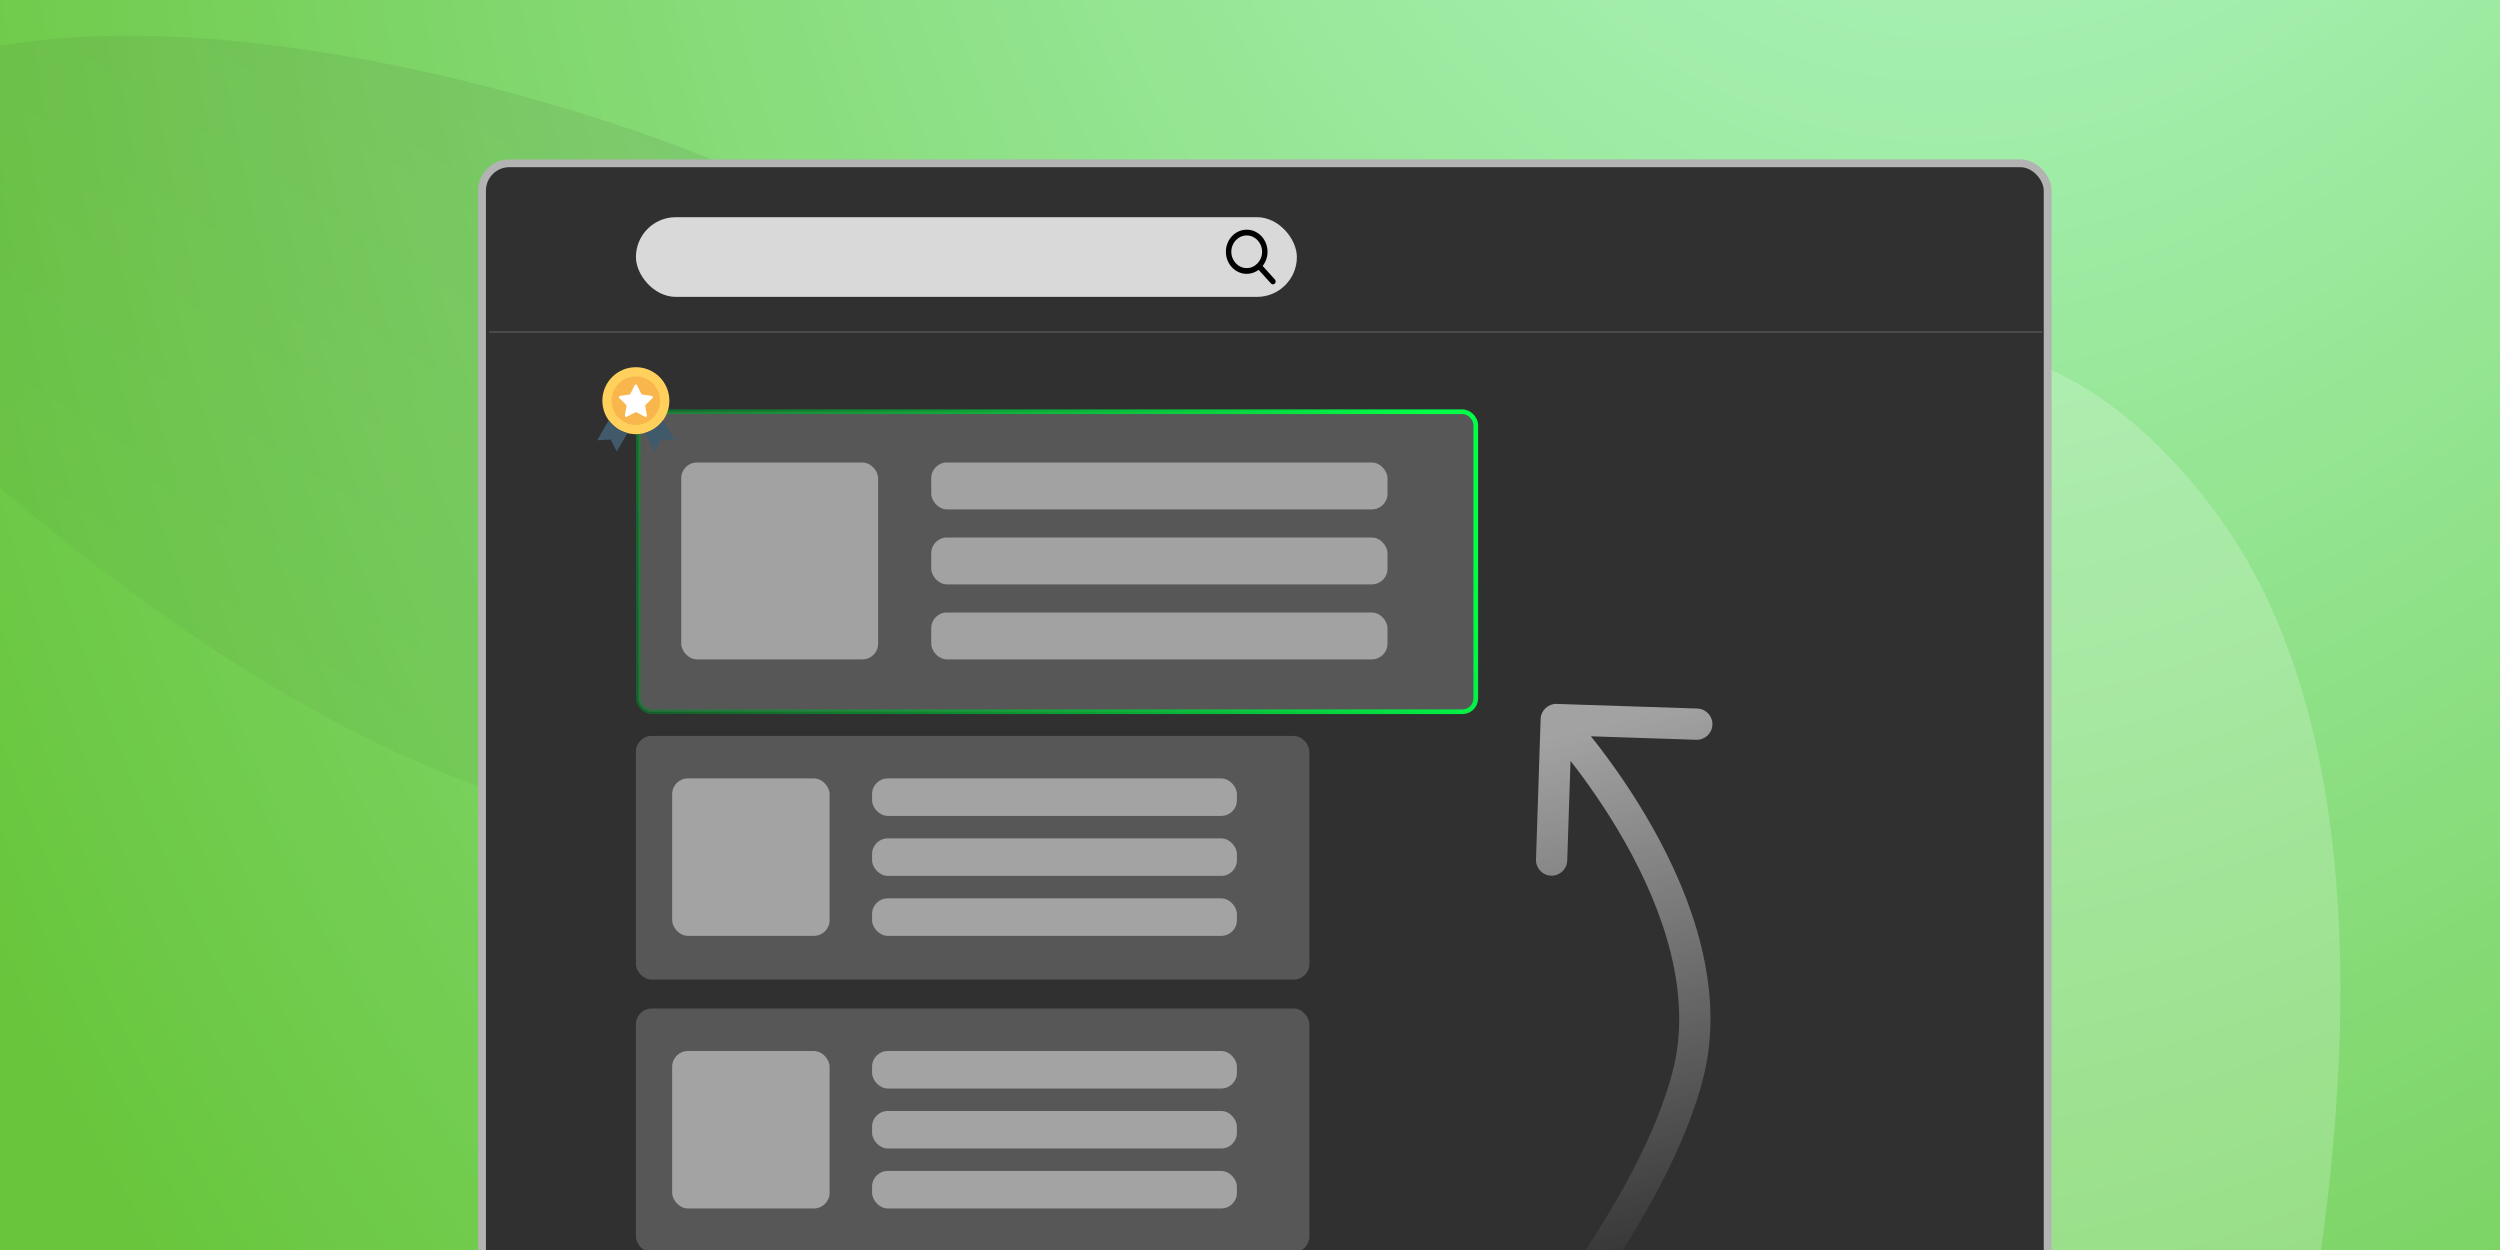 <svg width="1600" height="800" viewBox="0 0 1600 800" fill="none" xmlns="http://www.w3.org/2000/svg">
<g clip-path="url(#clip0_56_4)">
<rect width="1600" height="800" fill="white"/>
<rect width="1600" height="800" fill="url(#paint0_diamond_56_4)"/>
<g filter="url(#filter0_f_56_4)">
<path d="M486.5 525C238.5 568.5 -84.5 236 -93 224.5C-159.333 230.833 -260.3 212.9 -133.5 90.5C25 -62.5 439.005 87.844 486.5 116.5C665.5 224.5 734.5 481.5 486.5 525Z" fill="url(#paint1_linear_56_4)" fill-opacity="0.1"/>
</g>
<g filter="url(#filter1_f_56_4)">
<path d="M1417.01 326.56C1598.59 568.214 1418.72 1094.85 1411.05 1110.21C1453.94 1177.73 1489.73 1295.52 1289.73 1226.51C1039.73 1140.23 975.149 615.417 979.947 548.997C998.029 298.673 1235.43 84.907 1417.01 326.56Z" fill="white" fill-opacity="0.2"/>
</g>
<rect width="1600" height="800" fill="white" fill-opacity="0.2"/>
<g filter="url(#filter2_d_56_4)">
<g clip-path="url(#clip1_56_4)">
<path d="M924.738 292.026L885.155 280.664C882.267 279.835 880.541 276.883 881.234 273.96C881.927 271.037 884.795 269.174 887.747 269.73C889.988 270.151 892.812 266.024 894.707 262.021C897.616 255.876 899.457 248.292 900.295 244.318C900.664 242.571 901.841 241.101 903.467 240.361C905.092 239.62 906.973 239.696 908.534 240.564C911.078 241.98 913.941 243.15 917.045 244.041C920.189 244.943 923.268 245.472 926.197 245.612C927.978 245.698 929.615 246.623 930.606 248.107C931.596 249.59 931.825 251.456 931.221 253.134C925.502 269.033 925.277 280.177 928.349 281.385C931.143 282.484 932.581 285.584 931.617 288.427C930.651 291.27 927.624 292.854 924.738 292.026Z" fill="#FFB500"/>
<path d="M928.349 281.386C925.277 280.177 925.502 269.033 931.221 253.135C931.825 251.456 931.596 249.59 930.606 248.107C929.615 246.623 927.978 245.698 926.197 245.612C923.29 245.473 920.234 244.95 917.115 244.06L904.975 286.354L924.738 292.026C927.624 292.855 930.652 291.27 931.617 288.428C932.581 285.584 931.143 282.485 928.349 281.386Z" fill="#FF7403"/>
<path d="M886.108 229.811C885.007 229.495 883.993 228.841 883.233 227.871L871.443 212.797C856.091 193.168 851.038 167.122 857.926 143.125L858.066 142.637C858.923 139.652 862.039 137.926 865.025 138.783L893.068 146.833C896.053 147.69 897.779 150.805 896.922 153.791C896.065 156.777 892.95 158.502 889.964 157.645L867.517 151.202C863.592 170.314 868.219 190.414 880.305 205.866L892.095 220.94C894.008 223.387 893.576 226.922 891.129 228.836C889.653 229.99 887.781 230.291 886.108 229.811Z" fill="#FFC12E"/>
<path d="M950.82 248.386C949.145 247.906 947.716 246.656 947.078 244.892C946.022 241.971 947.533 238.746 950.455 237.689L968.477 231.17C986.933 224.494 1001.53 209.916 1008.35 191.629L985.504 185.07C982.519 184.213 980.793 181.097 981.65 178.112C982.507 175.126 985.622 173.4 988.608 174.257L1017.06 182.423C1020.04 183.28 1021.77 186.396 1020.91 189.381L1020.78 189.829C1013.89 213.854 995.763 233.263 972.303 241.748L954.281 248.268C953.124 248.686 951.918 248.702 950.82 248.386Z" fill="#FF7403"/>
<path d="M913.941 254.854C893.434 248.967 881.872 233.863 879.575 209.96C877.747 190.935 882.127 169.817 885.326 154.398C886.63 148.109 888.212 140.482 888.272 137.152C886.481 135.788 885.615 133.417 886.273 131.124L1003.1 164.659C1002.41 167.073 1000.24 168.663 997.86 168.731C996.034 171.635 993.172 179.338 990.815 185.681C985.356 200.372 977.881 220.493 966.358 235.425C951.907 254.152 934.271 260.689 913.941 254.854Z" fill="#FFE645"/>
<path d="M914.011 254.873C934.312 260.673 951.924 254.131 966.358 235.425C977.881 220.493 985.357 200.372 990.815 185.681C993.172 179.337 996.034 171.634 997.86 168.731C1000.24 168.663 1002.41 167.073 1003.1 164.659L944.718 147.899L914.011 254.873Z" fill="#FFC12E"/>
<path d="M1003.07 170.501L883.208 136.096C880.222 135.239 878.496 132.123 879.353 129.138C880.21 126.152 883.326 124.426 886.312 125.283L1006.17 159.688C1009.16 160.545 1010.88 163.661 1010.02 166.646C1009.17 169.632 1006.05 171.358 1003.07 170.501Z" fill="#FFC12E"/>
<path d="M1006.17 159.688L946.27 142.494L943.166 153.307L1003.07 170.501C1006.05 171.358 1009.17 169.632 1010.02 166.646C1010.88 163.661 1009.16 160.545 1006.17 159.688Z" fill="#FF9300"/>
<path d="M927.885 313.477L871.11 297.18C868.124 296.323 866.399 293.208 867.256 290.222L870.636 278.447C872.632 271.491 879.916 267.456 886.872 269.453L929.23 281.612C936.185 283.608 940.22 290.892 938.223 297.847L934.843 309.623C933.986 312.609 930.871 314.334 927.885 313.477Z" fill="#FFE645"/>
<path d="M929.23 281.612L908.079 275.541L899.526 305.337L927.885 313.478C930.871 314.335 933.986 312.609 934.843 309.623L938.223 297.848C940.22 290.892 936.185 283.608 929.23 281.612Z" fill="#FFC12E"/>
<path d="M929.265 184.771L927.295 185.329C926.676 185.526 926.124 185.493 925.721 185.377C924.048 184.897 923.408 182.778 923.921 180.99C924.268 179.779 925.118 178.775 926.471 178.414L935.407 175.986C935.951 175.83 936.561 175.88 937.196 176.062C939.041 176.592 940.861 178.3 940.364 180.03L929.836 216.708C929.306 218.553 926.792 218.83 924.543 218.185C922.294 217.539 920.309 215.971 920.839 214.125L929.265 184.771Z" fill="#FF7403"/>
<path d="M937.196 176.062C937.017 176.01 936.842 175.973 936.668 175.944L924.543 218.184C926.792 218.83 929.306 218.553 929.836 216.707L940.364 180.03C940.861 178.3 939.042 176.591 937.196 176.062Z" fill="#E5002E"/>
<path d="M938.451 339.993L848.087 314.054C845.102 313.197 843.376 310.082 844.233 307.096L850.44 285.471C851.297 282.485 854.413 280.759 857.399 281.616L947.763 307.555C950.748 308.412 952.474 311.528 951.617 314.513L945.41 336.139C944.553 339.125 941.437 340.85 938.451 339.993Z" fill="#FF3D4A"/>
<path d="M947.763 307.555L902.609 294.594L893.298 327.032L938.452 339.993C941.437 340.85 944.553 339.125 945.41 336.139L951.617 314.513C952.474 311.528 950.749 308.412 947.763 307.555Z" fill="#C20020"/>
</g>
<rect x="298.5" y="94.5" width="1002" height="841" rx="17.5" fill="#303030" stroke="#B3B3B3" stroke-width="5"/>
<g filter="url(#filter3_d_56_4)">
<rect x="398.5" y="243.5" width="536" height="192" rx="8.5" fill="#575757" stroke="url(#paint2_linear_56_4)" stroke-width="3"/>
<rect x="426" y="276" width="126" height="126" rx="10" fill="#A2A2A2"/>
<rect x="586" y="276" width="292" height="30" rx="10" fill="#A2A2A2"/>
<rect x="586" y="324" width="292" height="30" rx="10" fill="#A2A2A2"/>
<rect x="586" y="372" width="292" height="30" rx="10" fill="#A2A2A2"/>
<path d="M396.952 257.881C408.794 257.881 418.393 248.282 418.393 236.441C418.393 224.599 408.794 215 396.952 215C385.111 215 375.512 224.599 375.512 236.441C375.512 248.282 385.111 257.881 396.952 257.881Z" fill="#FFD15C"/>
<path d="M379.583 248.984L372.206 261.772L380.816 261.315L384.728 269L391.553 257.169C386.663 255.904 382.464 252.959 379.583 248.984Z" fill="#40596B"/>
<path d="M414.364 248.92C411.505 252.906 407.306 255.862 402.427 257.148L409.272 269L413.184 261.315L421.794 261.772L414.364 248.92Z" fill="#40596B"/>
<path d="M396.952 251.982C405.535 251.982 412.493 245.024 412.493 236.441C412.493 227.858 405.535 220.9 396.952 220.9C388.369 220.9 381.411 227.858 381.411 236.441C381.411 245.024 388.369 251.982 396.952 251.982Z" fill="#F8B64C"/>
<path d="M407.604 234.761C408.082 234.293 407.816 233.475 407.157 233.379L401.024 232.486C400.758 232.444 400.535 232.284 400.418 232.04L397.675 226.48C397.378 225.874 396.517 225.874 396.219 226.48L393.487 232.04C393.37 232.274 393.137 232.444 392.881 232.486L386.748 233.379C386.089 233.475 385.823 234.293 386.301 234.761L390.734 239.087C390.925 239.279 391.011 239.544 390.968 239.8L389.926 245.901C389.809 246.56 390.511 247.07 391.106 246.752L396.591 243.871C396.825 243.743 397.112 243.743 397.346 243.871L402.831 246.752C403.426 247.06 404.117 246.56 404.011 245.901L402.959 239.8C402.916 239.534 403.001 239.268 403.192 239.087L407.604 234.761Z" fill="white"/>
</g>
<g filter="url(#filter4_f_56_4)">
<rect x="397" y="461" width="431" height="155.928" rx="10" fill="#575757"/>
<rect x="420.189" y="488.188" width="100.753" height="100.753" rx="10" fill="#A3A3A3"/>
<rect x="548.13" y="488.188" width="233.492" height="23.989" rx="10" fill="#A3A3A3"/>
<rect x="548.13" y="526.57" width="233.492" height="23.989" rx="10" fill="#A3A3A3"/>
<rect x="548.13" y="564.952" width="233.492" height="23.989" rx="10" fill="#A3A3A3"/>
</g>
<g filter="url(#filter5_f_56_4)">
<rect x="397" y="635.464" width="431" height="155.928" rx="10" fill="#575757"/>
<rect x="420.189" y="662.651" width="100.753" height="100.753" rx="10" fill="#A3A3A3"/>
<rect x="548.13" y="662.651" width="233.492" height="23.989" rx="10" fill="#A3A3A3"/>
<rect x="548.13" y="701.033" width="233.492" height="23.989" rx="10" fill="#A3A3A3"/>
<rect x="548.13" y="739.416" width="233.492" height="23.989" rx="10" fill="#A3A3A3"/>
</g>
<g filter="url(#filter6_f_56_4)">
</g>
<rect x="397" y="129" width="423" height="51" rx="25.5" fill="#D9D9D9"/>
<g clip-path="url(#clip2_56_4)">
<path d="M805.946 168.879L798.092 160.216C800.111 157.67 801.218 154.466 801.218 151.131C801.218 143.339 795.241 137 787.894 137C780.547 137 774.57 143.339 774.57 151.131C774.57 158.923 780.547 165.262 787.894 165.262C790.652 165.262 793.28 164.38 795.527 162.705L803.441 171.435C803.772 171.799 804.217 172 804.694 172C805.145 172 805.573 171.818 805.898 171.486C806.588 170.781 806.61 169.612 805.946 168.879ZM787.894 140.686C793.324 140.686 797.742 145.372 797.742 151.131C797.742 156.891 793.324 161.576 787.894 161.576C782.464 161.576 778.046 156.891 778.046 151.131C778.046 145.372 782.464 140.686 787.894 140.686Z" fill="black"/>
</g>
<line x1="303" y1="202.5" x2="1297" y2="202.5" stroke="#A2A2A2" stroke-opacity="0.3"/>
<path d="M1070 679L1079.66 681.573L1070 679ZM986.329 440.505C980.81 440.324 976.187 444.651 976.005 450.171L973.041 540.122C972.859 545.642 977.186 550.264 982.706 550.446C988.226 550.628 992.848 546.3 993.03 540.781L995.665 460.824L1075.62 463.459C1081.14 463.641 1085.76 459.314 1085.95 453.794C1086.13 448.274 1081.8 443.652 1076.28 443.47L986.329 440.505ZM905 930C912.144 936.997 912.146 936.995 912.148 936.993C912.149 936.992 912.152 936.989 912.155 936.987C912.16 936.981 912.168 936.973 912.177 936.963C912.196 936.944 912.223 936.916 912.259 936.88C912.329 936.808 912.432 936.702 912.565 936.564C912.833 936.289 913.225 935.883 913.734 935.353C914.752 934.293 916.24 932.732 918.139 930.712C921.935 926.672 927.377 920.791 933.994 913.384C947.222 898.576 965.178 877.64 984.097 853.115C1021.69 804.381 1064.02 740.299 1079.66 681.573L1060.34 676.426C1045.79 731.054 1005.62 792.472 968.262 840.899C949.704 864.955 932.071 885.516 919.079 900.059C912.585 907.328 907.259 913.085 903.565 917.016C901.718 918.981 900.28 920.489 899.309 921.5C898.823 922.005 898.455 922.387 898.21 922.639C898.088 922.765 897.996 922.859 897.937 922.92C897.907 922.95 897.886 922.972 897.872 922.986C897.865 922.993 897.861 922.998 897.858 923.001C897.856 923.002 897.856 923.003 897.855 923.003C897.855 923.003 897.856 923.003 905 930ZM1079.66 681.573C1095.09 623.659 1072.45 563.576 1047.5 519.323C1034.9 496.971 1021.4 478.119 1011.06 464.861C1005.88 458.223 1001.48 452.966 998.357 449.35C996.795 447.542 995.551 446.142 994.688 445.184C994.256 444.705 993.919 444.337 993.686 444.082C993.569 443.955 993.477 443.856 993.413 443.787C993.381 443.752 993.355 443.724 993.336 443.704C993.327 443.694 993.319 443.686 993.313 443.679C993.31 443.676 993.307 443.673 993.305 443.671C993.303 443.668 993.3 443.666 986 450.5C978.7 457.334 978.698 457.333 978.697 457.332C978.698 457.332 978.697 457.331 978.697 457.332C978.698 457.333 978.701 457.335 978.705 457.34C978.713 457.349 978.729 457.365 978.751 457.389C978.794 457.436 978.864 457.512 978.96 457.616C979.151 457.824 979.444 458.144 979.831 458.574C980.606 459.433 981.757 460.728 983.222 462.424C986.153 465.818 990.339 470.816 995.285 477.159C1005.19 489.863 1018.09 507.879 1030.08 529.147C1054.32 572.134 1073.69 626.301 1060.34 676.426L1079.66 681.573Z" fill="url(#paint3_linear_56_4)"/>
</g>
</g>
<defs>
<filter id="filter0_f_56_4" x="-294.188" y="-77.146" width="1041.84" height="706.067" filterUnits="userSpaceOnUse" color-interpolation-filters="sRGB">
<feFlood flood-opacity="0" result="BackgroundImageFix"/>
<feBlend mode="normal" in="SourceGraphic" in2="BackgroundImageFix" result="shape"/>
<feGaussianBlur stdDeviation="50" result="effect1_foregroundBlur_56_4"/>
</filter>
<filter id="filter1_f_56_4" x="879.703" y="120.641" width="718.17" height="1226.83" filterUnits="userSpaceOnUse" color-interpolation-filters="sRGB">
<feFlood flood-opacity="0" result="BackgroundImageFix"/>
<feBlend mode="normal" in="SourceGraphic" in2="BackgroundImageFix" result="shape"/>
<feGaussianBlur stdDeviation="50" result="effect1_foregroundBlur_56_4"/>
</filter>
<filter id="filter2_d_56_4" x="286" y="82" width="1047" height="913.392" filterUnits="userSpaceOnUse" color-interpolation-filters="sRGB">
<feFlood flood-opacity="0" result="BackgroundImageFix"/>
<feColorMatrix in="SourceAlpha" type="matrix" values="0 0 0 0 0 0 0 0 0 0 0 0 0 0 0 0 0 0 127 0" result="hardAlpha"/>
<feOffset dx="10" dy="10"/>
<feGaussianBlur stdDeviation="10"/>
<feComposite in2="hardAlpha" operator="out"/>
<feColorMatrix type="matrix" values="0 0 0 0 0 0 0 0 0 0 0 0 0 0 0 0 0 0 0.25 0"/>
<feBlend mode="normal" in2="BackgroundImageFix" result="effect1_dropShadow_56_4"/>
<feBlend mode="normal" in="SourceGraphic" in2="effect1_dropShadow_56_4" result="shape"/>
</filter>
<filter id="filter3_d_56_4" x="360" y="215" width="586" height="242" filterUnits="userSpaceOnUse" color-interpolation-filters="sRGB">
<feFlood flood-opacity="0" result="BackgroundImageFix"/>
<feColorMatrix in="SourceAlpha" type="matrix" values="0 0 0 0 0 0 0 0 0 0 0 0 0 0 0 0 0 0 127 0" result="hardAlpha"/>
<feOffset dy="10"/>
<feGaussianBlur stdDeviation="5"/>
<feComposite in2="hardAlpha" operator="out"/>
<feColorMatrix type="matrix" values="0 0 0 0 0 0 0 0 0 0 0 0 0 0 0 0 0 0 0.25 0"/>
<feBlend mode="normal" in2="BackgroundImageFix" result="effect1_dropShadow_56_4"/>
<feBlend mode="normal" in="SourceGraphic" in2="effect1_dropShadow_56_4" result="shape"/>
</filter>
<filter id="filter4_f_56_4" x="387" y="451" width="451" height="175.928" filterUnits="userSpaceOnUse" color-interpolation-filters="sRGB">
<feFlood flood-opacity="0" result="BackgroundImageFix"/>
<feBlend mode="normal" in="SourceGraphic" in2="BackgroundImageFix" result="shape"/>
<feGaussianBlur stdDeviation="5" result="effect1_foregroundBlur_56_4"/>
</filter>
<filter id="filter5_f_56_4" x="387" y="625.464" width="451" height="175.928" filterUnits="userSpaceOnUse" color-interpolation-filters="sRGB">
<feFlood flood-opacity="0" result="BackgroundImageFix"/>
<feBlend mode="normal" in="SourceGraphic" in2="BackgroundImageFix" result="shape"/>
<feGaussianBlur stdDeviation="5" result="effect1_foregroundBlur_56_4"/>
</filter>
<filter id="filter6_f_56_4" x="387" y="799.464" width="451" height="175.928" filterUnits="userSpaceOnUse" color-interpolation-filters="sRGB">
<feFlood flood-opacity="0" result="BackgroundImageFix"/>
<feBlend mode="normal" in="SourceGraphic" in2="BackgroundImageFix" result="shape"/>
<feGaussianBlur stdDeviation="5" result="effect1_foregroundBlur_56_4"/>
</filter>
<radialGradient id="paint0_diamond_56_4" cx="0" cy="0" r="1" gradientUnits="userSpaceOnUse" gradientTransform="translate(1323 -483.5) rotate(105.047) scale(2014.57 1520.84)">
<stop stop-color="#A8FED0"/>
<stop offset="0.957" stop-color="#42B70B"/>
</radialGradient>
<linearGradient id="paint1_linear_56_4" x1="602.485" y1="66.86" x2="119.655" y2="821.824" gradientUnits="userSpaceOnUse">
<stop/>
<stop offset="1" stop-color="#42B70B"/>
</linearGradient>
<linearGradient id="paint2_linear_56_4" x1="893.5" y1="222" x2="-182.5" y2="596" gradientUnits="userSpaceOnUse">
<stop stop-color="#00FF47"/>
<stop offset="1" stop-opacity="0"/>
</linearGradient>
<linearGradient id="paint3_linear_56_4" x1="976.5" y1="464.5" x2="1067" y2="806.5" gradientUnits="userSpaceOnUse">
<stop stop-color="#A2A2A2"/>
<stop offset="1" stop-color="#A2A2A2" stop-opacity="0"/>
</linearGradient>
<clipPath id="clip0_56_4">
<rect width="1600" height="800" fill="white"/>
</clipPath>
<clipPath id="clip1_56_4">
<rect width="191.99" height="191.99" fill="white" transform="translate(853.972 116) rotate(16.016)"/>
</clipPath>
<clipPath id="clip2_56_4">
<rect width="33" height="35" fill="white" transform="translate(774 137)"/>
</clipPath>
</defs>
</svg>
